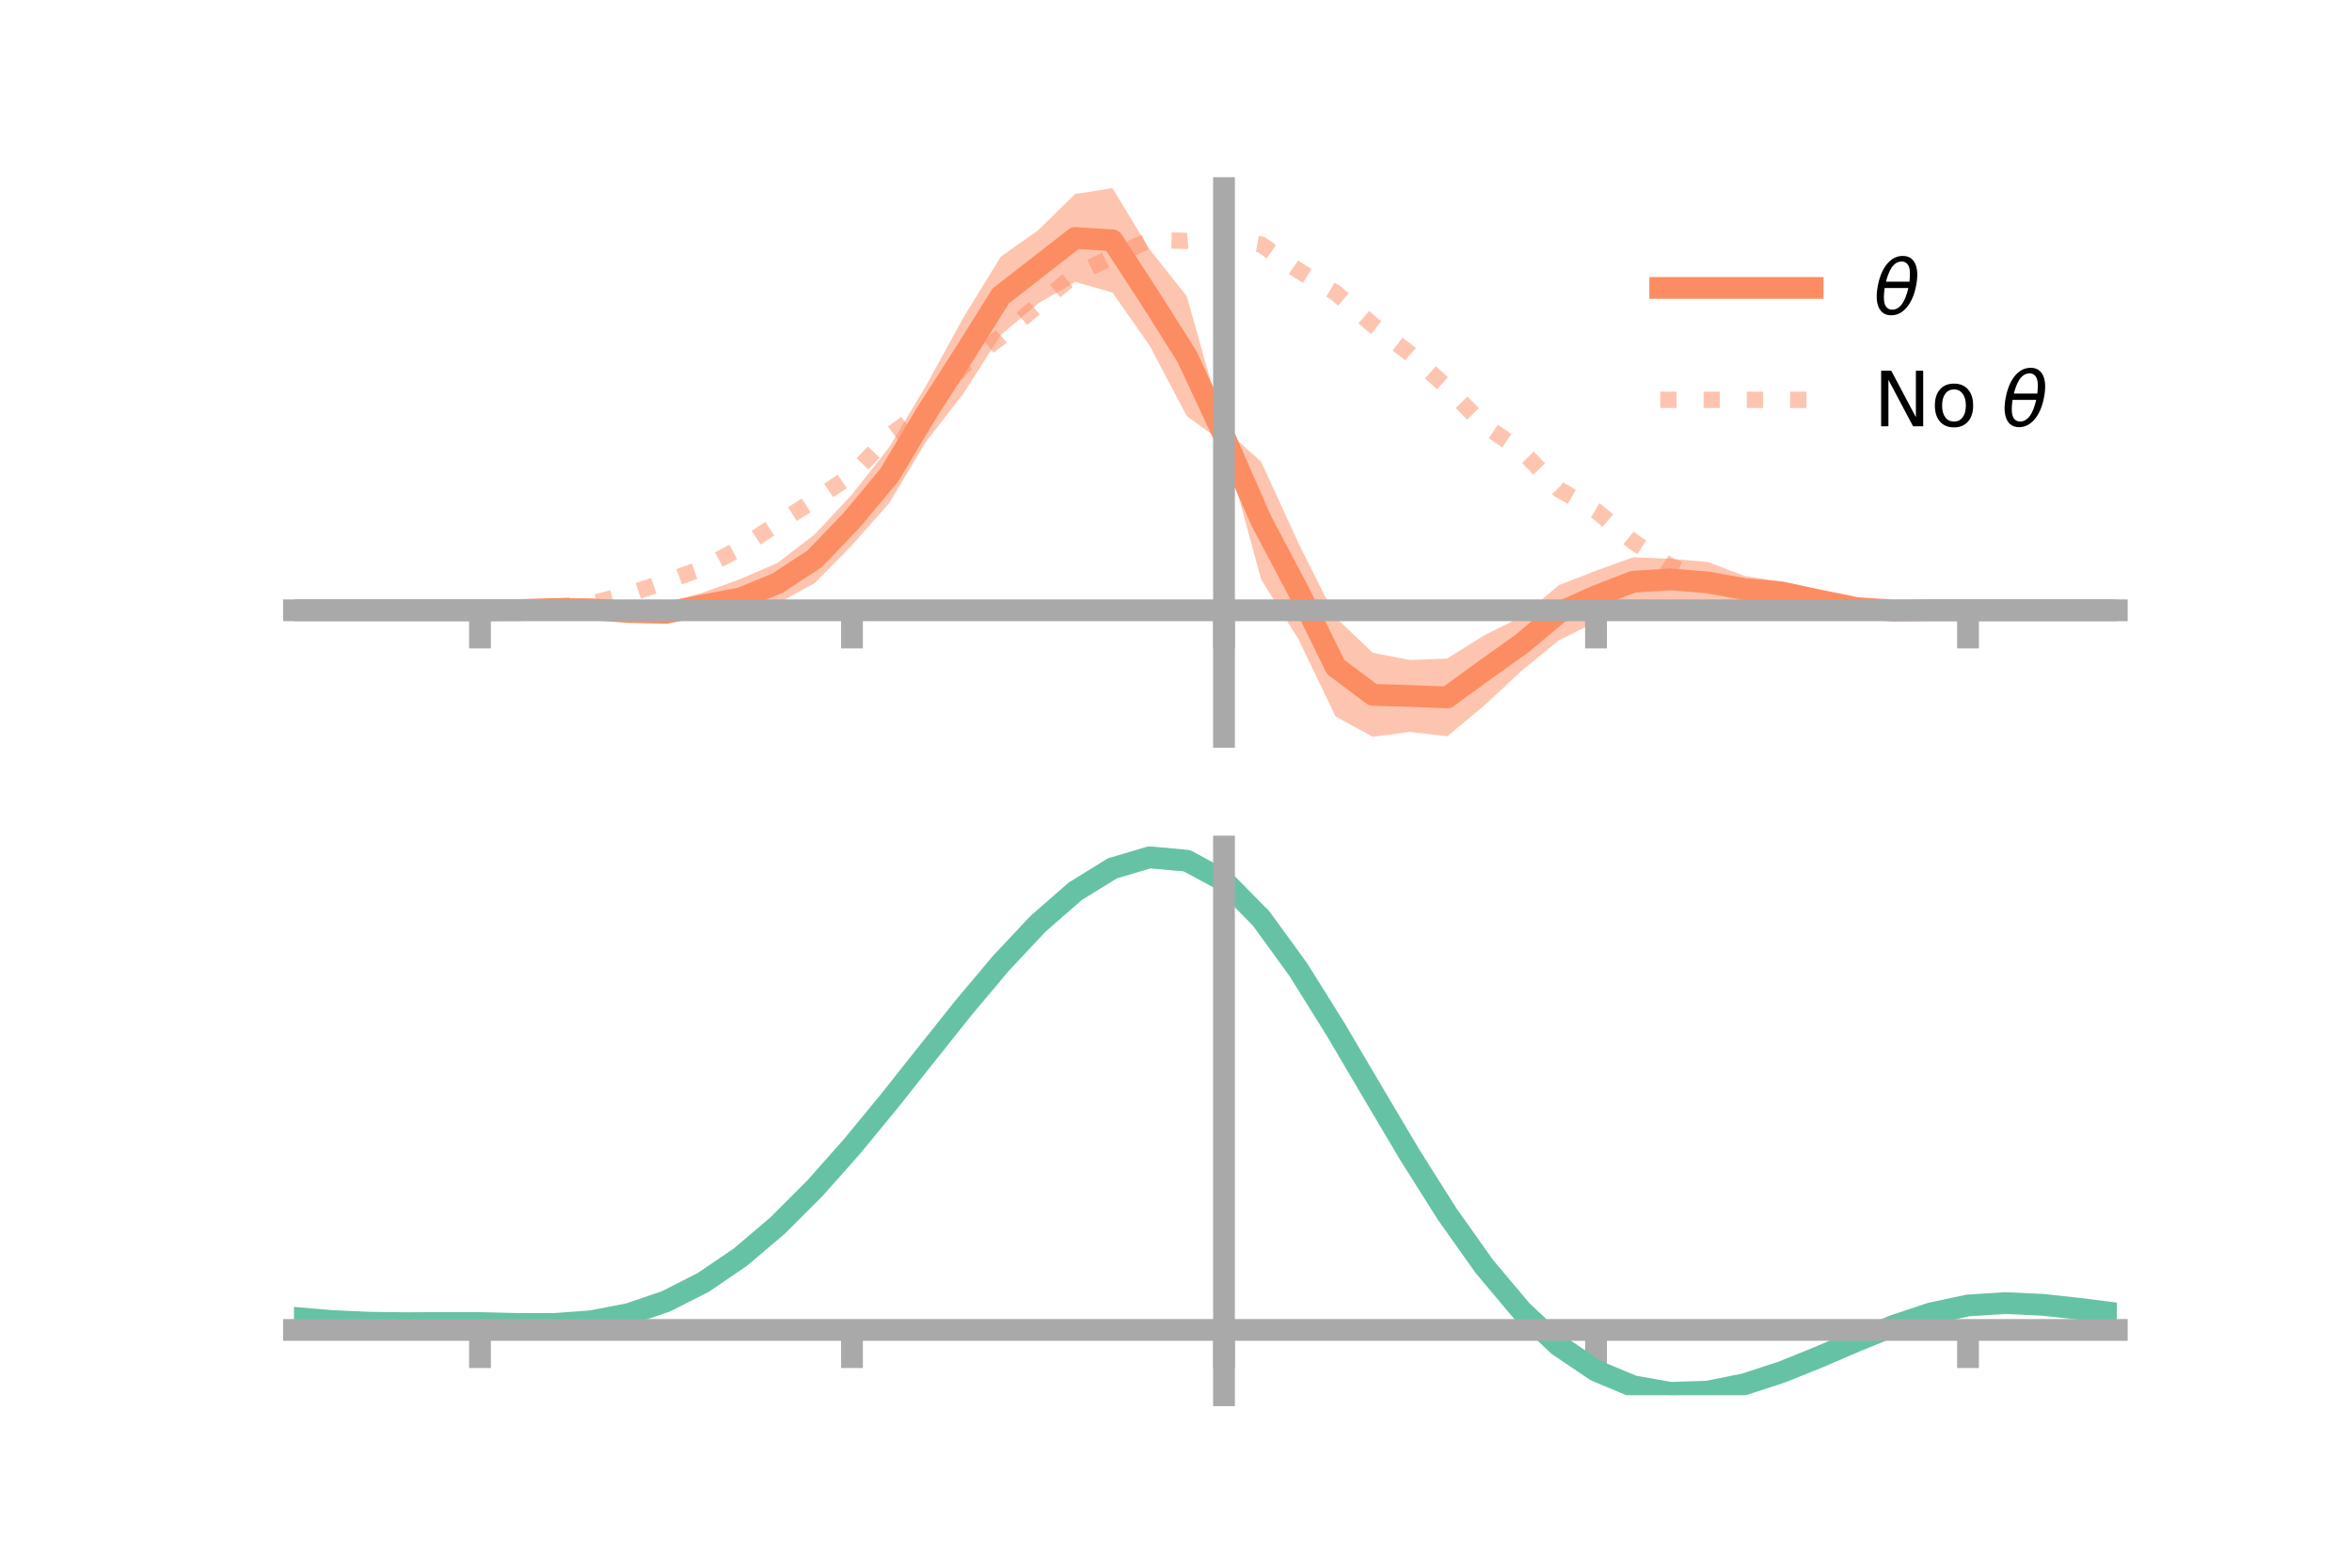 <?xml version="1.0" encoding="utf-8" standalone="no"?>
<!DOCTYPE svg PUBLIC "-//W3C//DTD SVG 1.1//EN"
  "http://www.w3.org/Graphics/SVG/1.1/DTD/svg11.dtd">
<!-- Created with matplotlib (https://matplotlib.org/) -->
<svg height="144pt" version="1.1" viewBox="0 0 216 144" width="216pt" xmlns="http://www.w3.org/2000/svg" xmlns:xlink="http://www.w3.org/1999/xlink">
 <defs>
  <style type="text/css">*{stroke-linecap:butt;stroke-linejoin:round;}</style>
 </defs>
 <g id="figure_1">
  <g id="patch_1">
   <path d="M 0 144 
L 216 144 
L 216 0 
L 0 0 
z
" style="fill:none;"/>
  </g>
  <g id="axes_1">
   <g id="patch_2">
    <path d="M 27 67.68 
L 194.4 67.68 
L 194.4 17.28 
L 27 17.28 
z
" style="fill:none;"/>
   </g>
   <g id="PolyCollection_1">
    <path clip-path="url(#p61b70da58e)" d="M 27 56.057 
L 27 56.057 
L 30.416 56.057 
L 33.833 56.057 
L 37.249 56.057 
L 40.665 56.057 
L 44.082 56.056 
L 47.498 55.958 
L 50.914 55.717 
L 54.331 55.578 
L 57.747 55.645 
L 61.163 55.367 
L 64.58 54.427 
L 67.996 53.184 
L 71.412 51.7 
L 74.829 49.072 
L 78.245 45.417 
L 81.661 41.082 
L 85.078 35.368 
L 88.494 29.13 
L 91.91 23.579 
L 95.327 21.157 
L 98.743 17.818 
L 102.159 17.28 
L 105.576 22.901 
L 108.992 27.211 
L 112.408 39.348 
L 115.824 42.416 
L 119.241 49.88 
L 122.657 56.709 
L 126.073 59.963 
L 129.49 60.624 
L 132.906 60.491 
L 136.322 58.346 
L 139.739 56.653 
L 143.155 53.749 
L 146.571 52.422 
L 149.988 51.19 
L 153.404 51.323 
L 156.82 51.616 
L 160.237 52.909 
L 163.653 53.43 
L 167.069 54.585 
L 170.486 55.453 
L 173.902 55.864 
L 177.318 55.965 
L 180.735 56.057 
L 184.151 56.057 
L 187.567 56.057 
L 190.984 56.057 
L 194.4 56.057 
L 194.4 56.057 
L 194.4 56.057 
L 190.984 56.057 
L 187.567 56.057 
L 184.151 56.057 
L 180.735 56.058 
L 177.318 56.15 
L 173.902 56.306 
L 170.486 56.252 
L 167.069 55.724 
L 163.653 55.416 
L 160.237 55.315 
L 156.82 55.374 
L 153.404 55.115 
L 149.988 55.673 
L 146.571 57.101 
L 143.155 58.823 
L 139.739 61.615 
L 136.322 64.802 
L 132.906 67.631 
L 129.49 67.235 
L 126.073 67.68 
L 122.657 65.814 
L 119.241 58.71 
L 115.824 53.235 
L 112.408 40.704 
L 108.992 38.224 
L 105.576 31.74 
L 102.159 26.865 
L 98.743 25.894 
L 95.327 27.882 
L 91.91 30.767 
L 88.494 36.131 
L 85.078 40.534 
L 81.661 46.219 
L 78.245 50.08 
L 74.829 53.553 
L 71.412 55.429 
L 67.996 56.751 
L 64.58 56.789 
L 61.163 57.211 
L 57.747 56.781 
L 54.331 56.357 
L 50.914 56.161 
L 47.498 56.134 
L 44.082 56.058 
L 40.665 56.057 
L 37.249 56.057 
L 33.833 56.057 
L 30.416 56.057 
L 27 56.057 
z
" style="fill:#fc8d62;fill-opacity:0.5;"/>
   </g>
   <g id="matplotlib.axis_1">
    <g id="xtick_1">
     <g id="line2d_1">
      <defs>
       <path d="M 0 0 
L 0 3.5 
" id="mc70fb72ca2" style="stroke:#a9a9a9;stroke-width:2;"/>
      </defs>
      <g>
       <use style="fill:#a9a9a9;stroke:#a9a9a9;stroke-width:2;" x="44.082" xlink:href="#mc70fb72ca2" y="56.057"/>
      </g>
     </g>
    </g>
    <g id="xtick_2">
     <g id="line2d_2">
      <g>
       <use style="fill:#a9a9a9;stroke:#a9a9a9;stroke-width:2;" x="78.245" xlink:href="#mc70fb72ca2" y="56.057"/>
      </g>
     </g>
    </g>
    <g id="xtick_3">
     <g id="line2d_3">
      <g>
       <use style="fill:#a9a9a9;stroke:#a9a9a9;stroke-width:2;" x="112.408" xlink:href="#mc70fb72ca2" y="56.057"/>
      </g>
     </g>
    </g>
    <g id="xtick_4">
     <g id="line2d_4">
      <g>
       <use style="fill:#a9a9a9;stroke:#a9a9a9;stroke-width:2;" x="146.571" xlink:href="#mc70fb72ca2" y="56.057"/>
      </g>
     </g>
    </g>
    <g id="xtick_5">
     <g id="line2d_5">
      <g>
       <use style="fill:#a9a9a9;stroke:#a9a9a9;stroke-width:2;" x="180.735" xlink:href="#mc70fb72ca2" y="56.057"/>
      </g>
     </g>
    </g>
   </g>
   <g id="matplotlib.axis_2"/>
   <g id="line2d_6">
    <path clip-path="url(#p61b70da58e)" d="M 27 56.057 
L 30.416 56.057 
L 33.833 56.057 
L 37.249 56.057 
L 40.665 56.057 
L 44.082 56.057 
L 47.498 56.046 
L 50.914 55.939 
L 54.331 55.967 
L 57.747 56.213 
L 61.163 56.289 
L 64.58 55.608 
L 67.996 54.968 
L 71.412 53.565 
L 74.829 51.313 
L 78.245 47.748 
L 81.661 43.65 
L 85.078 37.951 
L 88.494 32.63 
L 91.91 27.173 
L 95.327 24.52 
L 98.743 21.856 
L 102.159 22.072 
L 105.576 27.32 
L 108.992 32.717 
L 112.408 40.026 
L 115.824 47.825 
L 119.241 54.295 
L 122.657 61.261 
L 126.073 63.821 
L 129.49 63.929 
L 132.906 64.061 
L 136.322 61.574 
L 139.739 59.134 
L 143.155 56.286 
L 146.571 54.761 
L 149.988 53.432 
L 153.404 53.219 
L 156.82 53.495 
L 160.237 54.112 
L 163.653 54.423 
L 167.069 55.155 
L 170.486 55.853 
L 173.902 56.085 
L 177.318 56.057 
L 180.735 56.058 
L 184.151 56.057 
L 187.567 56.057 
L 190.984 56.057 
L 194.4 56.057 
" style="fill:none;stroke:#fc8d62;stroke-linecap:square;stroke-width:2;"/>
   </g>
   <g id="line2d_7">
    <path clip-path="url(#p61b70da58e)" d="M 27 56.057 
L 30.416 56.057 
L 33.833 56.057 
L 37.249 56.057 
L 40.665 56.057 
L 44.082 56.057 
L 47.498 56.009 
L 50.914 55.734 
L 54.331 55.43 
L 57.747 54.566 
L 61.163 53.416 
L 64.58 52.176 
L 67.996 50.345 
L 71.412 48.089 
L 74.829 45.918 
L 78.245 43.613 
L 81.661 40.043 
L 85.078 37.496 
L 88.494 33.591 
L 91.91 30.948 
L 95.327 28.018 
L 98.743 25.219 
L 102.159 23.589 
L 105.576 22.05 
L 108.992 22.127 
L 112.408 21.856 
L 115.824 22.462 
L 119.241 24.849 
L 122.657 26.891 
L 126.073 29.846 
L 129.49 32.492 
L 132.906 35.604 
L 136.322 39.087 
L 139.739 41.402 
L 143.155 44.951 
L 146.571 46.91 
L 149.988 49.755 
L 153.404 52.001 
L 156.82 53.384 
L 160.237 54.484 
L 163.653 55.49 
L 167.069 55.843 
L 170.486 55.949 
L 173.902 56.158 
L 177.318 56.075 
L 180.735 56.057 
L 184.151 56.057 
L 187.567 56.057 
L 190.984 56.057 
L 194.4 56.057 
" style="fill:none;stroke:#fc8d62;stroke-dasharray:1.5,2.475;stroke-dashoffset:0;stroke-opacity:0.5;stroke-width:1.5;"/>
   </g>
   <g id="patch_3">
    <path d="M 112.408 67.68 
L 112.408 17.28 
" style="fill:none;stroke:#a9a9a9;stroke-linecap:square;stroke-linejoin:miter;stroke-width:2;"/>
   </g>
   <g id="patch_4">
    <path d="M 194.4 67.68 
L 194.4 17.28 
" style="fill:none;"/>
   </g>
   <g id="patch_5">
    <path d="M 27 56.057 
L 194.4 56.057 
" style="fill:none;stroke:#a9a9a9;stroke-linecap:square;stroke-linejoin:miter;stroke-width:2;"/>
   </g>
   <g id="patch_6">
    <path d="M 27 17.28 
L 194.4 17.28 
" style="fill:none;"/>
   </g>
   <g id="legend_1">
    <g id="line2d_8">
     <path d="M 152.47 26.449 
L 166.47 26.449 
" style="fill:none;stroke:#fc8d62;stroke-linecap:square;stroke-width:2;"/>
    </g>
    <g id="line2d_9"/>
    <g id="text_1">
     <!-- $\theta$ -->
     <g transform="translate(172.07 28.899)scale(0.07 -0.07)">
      <defs>
       <path d="M 45.516 34.672 
L 14.453 34.672 
Q 12.359 20.062 14.5 13.875 
Q 17.188 6.25 24.469 6.25 
Q 31.781 6.25 37.359 13.922 
Q 42.234 20.656 45.516 34.672 
z
M 47.016 42.969 
Q 48.344 56.844 46.625 61.719 
Q 43.953 69.438 36.766 69.438 
Q 29.297 69.438 23.828 61.812 
Q 19.531 55.672 16.156 42.969 
z
M 38.188 76.766 
Q 49.906 76.766 54.594 66.406 
Q 59.281 56.109 55.719 37.844 
Q 52.203 19.625 43.453 9.281 
Q 34.766 -1.125 23.047 -1.125 
Q 11.281 -1.125 6.641 9.281 
Q 2 19.625 5.516 37.844 
Q 9.078 56.109 17.719 66.406 
Q 26.422 76.766 38.188 76.766 
z
" id="DejaVuSans-Oblique-952"/>
      </defs>
      <use transform="translate(0 0.234)" xlink:href="#DejaVuSans-Oblique-952"/>
     </g>
    </g>
    <g id="line2d_10">
     <path d="M 152.47 36.724 
L 166.47 36.724 
" style="fill:none;stroke:#fc8d62;stroke-dasharray:1.5,2.475;stroke-dashoffset:0;stroke-opacity:0.5;stroke-width:1.5;"/>
    </g>
    <g id="line2d_11"/>
    <g id="text_2">
     <!-- No $\theta$ -->
     <g transform="translate(172.07 39.174)scale(0.07 -0.07)">
      <defs>
       <path d="M 9.812 72.906 
L 23.094 72.906 
L 55.422 11.922 
L 55.422 72.906 
L 64.984 72.906 
L 64.984 0 
L 51.703 0 
L 19.391 60.984 
L 19.391 0 
L 9.812 0 
z
" id="DejaVuSans-78"/>
       <path d="M 30.609 48.391 
Q 23.391 48.391 19.188 42.75 
Q 14.984 37.109 14.984 27.297 
Q 14.984 17.484 19.156 11.844 
Q 23.344 6.203 30.609 6.203 
Q 37.797 6.203 41.984 11.859 
Q 46.188 17.531 46.188 27.297 
Q 46.188 37.016 41.984 42.703 
Q 37.797 48.391 30.609 48.391 
z
M 30.609 56 
Q 42.328 56 49.016 48.375 
Q 55.719 40.766 55.719 27.297 
Q 55.719 13.875 49.016 6.219 
Q 42.328 -1.422 30.609 -1.422 
Q 18.844 -1.422 12.172 6.219 
Q 5.516 13.875 5.516 27.297 
Q 5.516 40.766 12.172 48.375 
Q 18.844 56 30.609 56 
z
" id="DejaVuSans-111"/>
       <path id="DejaVuSans-32"/>
      </defs>
      <use transform="translate(0 0.234)" xlink:href="#DejaVuSans-78"/>
      <use transform="translate(74.805 0.234)" xlink:href="#DejaVuSans-111"/>
      <use transform="translate(135.986 0.234)" xlink:href="#DejaVuSans-32"/>
      <use transform="translate(167.773 0.234)" xlink:href="#DejaVuSans-Oblique-952"/>
     </g>
    </g>
   </g>
  </g>
  <g id="axes_2">
   <g id="patch_7">
    <path d="M 27 128.16 
L 194.4 128.16 
L 194.4 77.76 
L 27 77.76 
z
" style="fill:none;"/>
   </g>
   <g id="PolyCollection_2">
    <path clip-path="url(#pcc0fcb2046)" d="M 27 121.09 
L 27 121.011 
L 30.416 121.309 
L 33.833 121.469 
L 37.249 121.508 
L 40.665 121.485 
L 44.082 121.488 
L 47.498 121.57 
L 50.914 121.573 
L 54.331 121.316 
L 57.747 120.655 
L 61.163 119.476 
L 64.58 117.705 
L 67.996 115.323 
L 71.412 112.349 
L 74.829 108.842 
L 78.245 104.898 
L 81.661 100.642 
L 85.078 96.232 
L 88.494 91.848 
L 91.91 87.693 
L 95.327 83.98 
L 98.743 80.935 
L 102.159 78.786 
L 105.576 77.76 
L 108.992 78.079 
L 112.408 79.948 
L 115.824 83.475 
L 119.241 88.253 
L 122.657 93.807 
L 126.073 99.702 
L 129.49 105.557 
L 132.906 111.059 
L 136.322 115.962 
L 139.739 120.091 
L 143.155 123.341 
L 146.571 125.672 
L 149.988 127.107 
L 153.404 127.719 
L 156.82 127.618 
L 160.237 126.941 
L 163.653 125.845 
L 167.069 124.491 
L 170.486 123.049 
L 173.902 121.683 
L 177.318 120.555 
L 180.735 119.828 
L 184.151 119.611 
L 187.567 119.777 
L 190.984 120.156 
L 194.4 120.604 
L 194.4 120.709 
L 194.4 120.709 
L 190.984 120.288 
L 187.567 119.929 
L 184.151 119.775 
L 180.735 119.996 
L 177.318 120.731 
L 173.902 121.887 
L 170.486 123.301 
L 167.069 124.799 
L 163.653 126.205 
L 160.237 127.342 
L 156.82 128.045 
L 153.404 128.16 
L 149.988 127.56 
L 146.571 126.148 
L 143.155 123.87 
L 139.739 120.714 
L 136.322 116.718 
L 132.906 111.98 
L 129.49 106.662 
L 126.073 100.998 
L 122.657 95.289 
L 119.241 89.904 
L 115.824 85.27 
L 112.408 81.85 
L 108.992 80.043 
L 105.576 79.74 
L 102.159 80.735 
L 98.743 82.808 
L 95.327 85.737 
L 91.91 89.299 
L 88.494 93.277 
L 85.078 97.464 
L 81.661 101.669 
L 78.245 105.72 
L 74.829 109.471 
L 71.412 112.802 
L 67.996 115.628 
L 64.58 117.897 
L 61.163 119.595 
L 57.747 120.745 
L 54.331 121.401 
L 50.914 121.656 
L 47.498 121.651 
L 44.082 121.567 
L 40.665 121.559 
L 37.249 121.571 
L 33.833 121.523 
L 30.416 121.368 
L 27 121.09 
z
" style="fill:#66c2a5;fill-opacity:0.5;"/>
   </g>
   <g id="matplotlib.axis_3">
    <g id="xtick_6">
     <g id="line2d_12">
      <g>
       <use style="fill:#a9a9a9;stroke:#a9a9a9;stroke-width:2;" x="44.082" xlink:href="#mc70fb72ca2" y="122.161"/>
      </g>
     </g>
    </g>
    <g id="xtick_7">
     <g id="line2d_13">
      <g>
       <use style="fill:#a9a9a9;stroke:#a9a9a9;stroke-width:2;" x="78.245" xlink:href="#mc70fb72ca2" y="122.161"/>
      </g>
     </g>
    </g>
    <g id="xtick_8">
     <g id="line2d_14">
      <g>
       <use style="fill:#a9a9a9;stroke:#a9a9a9;stroke-width:2;" x="112.408" xlink:href="#mc70fb72ca2" y="122.161"/>
      </g>
     </g>
    </g>
    <g id="xtick_9">
     <g id="line2d_15">
      <g>
       <use style="fill:#a9a9a9;stroke:#a9a9a9;stroke-width:2;" x="146.571" xlink:href="#mc70fb72ca2" y="122.161"/>
      </g>
     </g>
    </g>
    <g id="xtick_10">
     <g id="line2d_16">
      <g>
       <use style="fill:#a9a9a9;stroke:#a9a9a9;stroke-width:2;" x="180.735" xlink:href="#mc70fb72ca2" y="122.161"/>
      </g>
     </g>
    </g>
   </g>
   <g id="matplotlib.axis_4"/>
   <g id="line2d_17">
    <path clip-path="url(#pcc0fcb2046)" d="M 27 121.05 
L 30.416 121.338 
L 33.833 121.496 
L 37.249 121.54 
L 40.665 121.522 
L 44.082 121.528 
L 47.498 121.61 
L 50.914 121.614 
L 54.331 121.359 
L 57.747 120.7 
L 61.163 119.535 
L 64.58 117.801 
L 67.996 115.475 
L 71.412 112.575 
L 74.829 109.157 
L 78.245 105.309 
L 81.661 101.156 
L 85.078 96.848 
L 88.494 92.563 
L 91.91 88.496 
L 95.327 84.858 
L 98.743 81.872 
L 102.159 79.761 
L 105.576 78.75 
L 108.992 79.061 
L 112.408 80.899 
L 115.824 84.373 
L 119.241 89.078 
L 122.657 94.548 
L 126.073 100.35 
L 129.49 106.11 
L 132.906 111.52 
L 136.322 116.34 
L 139.739 120.402 
L 143.155 123.605 
L 146.571 125.91 
L 149.988 127.333 
L 153.404 127.939 
L 156.82 127.831 
L 160.237 127.142 
L 163.653 126.025 
L 167.069 124.645 
L 170.486 123.175 
L 173.902 121.785 
L 177.318 120.643 
L 180.735 119.912 
L 184.151 119.693 
L 187.567 119.853 
L 190.984 120.222 
L 194.4 120.656 
" style="fill:none;stroke:#66c2a5;stroke-linecap:square;stroke-width:2;"/>
   </g>
   <g id="patch_8">
    <path d="M 112.408 128.16 
L 112.408 77.76 
" style="fill:none;stroke:#a9a9a9;stroke-linecap:square;stroke-linejoin:miter;stroke-width:2;"/>
   </g>
   <g id="patch_9">
    <path d="M 194.4 128.16 
L 194.4 77.76 
" style="fill:none;"/>
   </g>
   <g id="patch_10">
    <path d="M 27 122.161 
L 194.4 122.161 
" style="fill:none;stroke:#a9a9a9;stroke-linecap:square;stroke-linejoin:miter;stroke-width:2;"/>
   </g>
   <g id="patch_11">
    <path d="M 27 77.76 
L 194.4 77.76 
" style="fill:none;"/>
   </g>
  </g>
 </g>
 <defs>
  <clipPath id="p61b70da58e">
   <rect height="50.4" width="167.4" x="27" y="17.28"/>
  </clipPath>
  <clipPath id="pcc0fcb2046">
   <rect height="50.4" width="167.4" x="27" y="77.76"/>
  </clipPath>
 </defs>
</svg>
